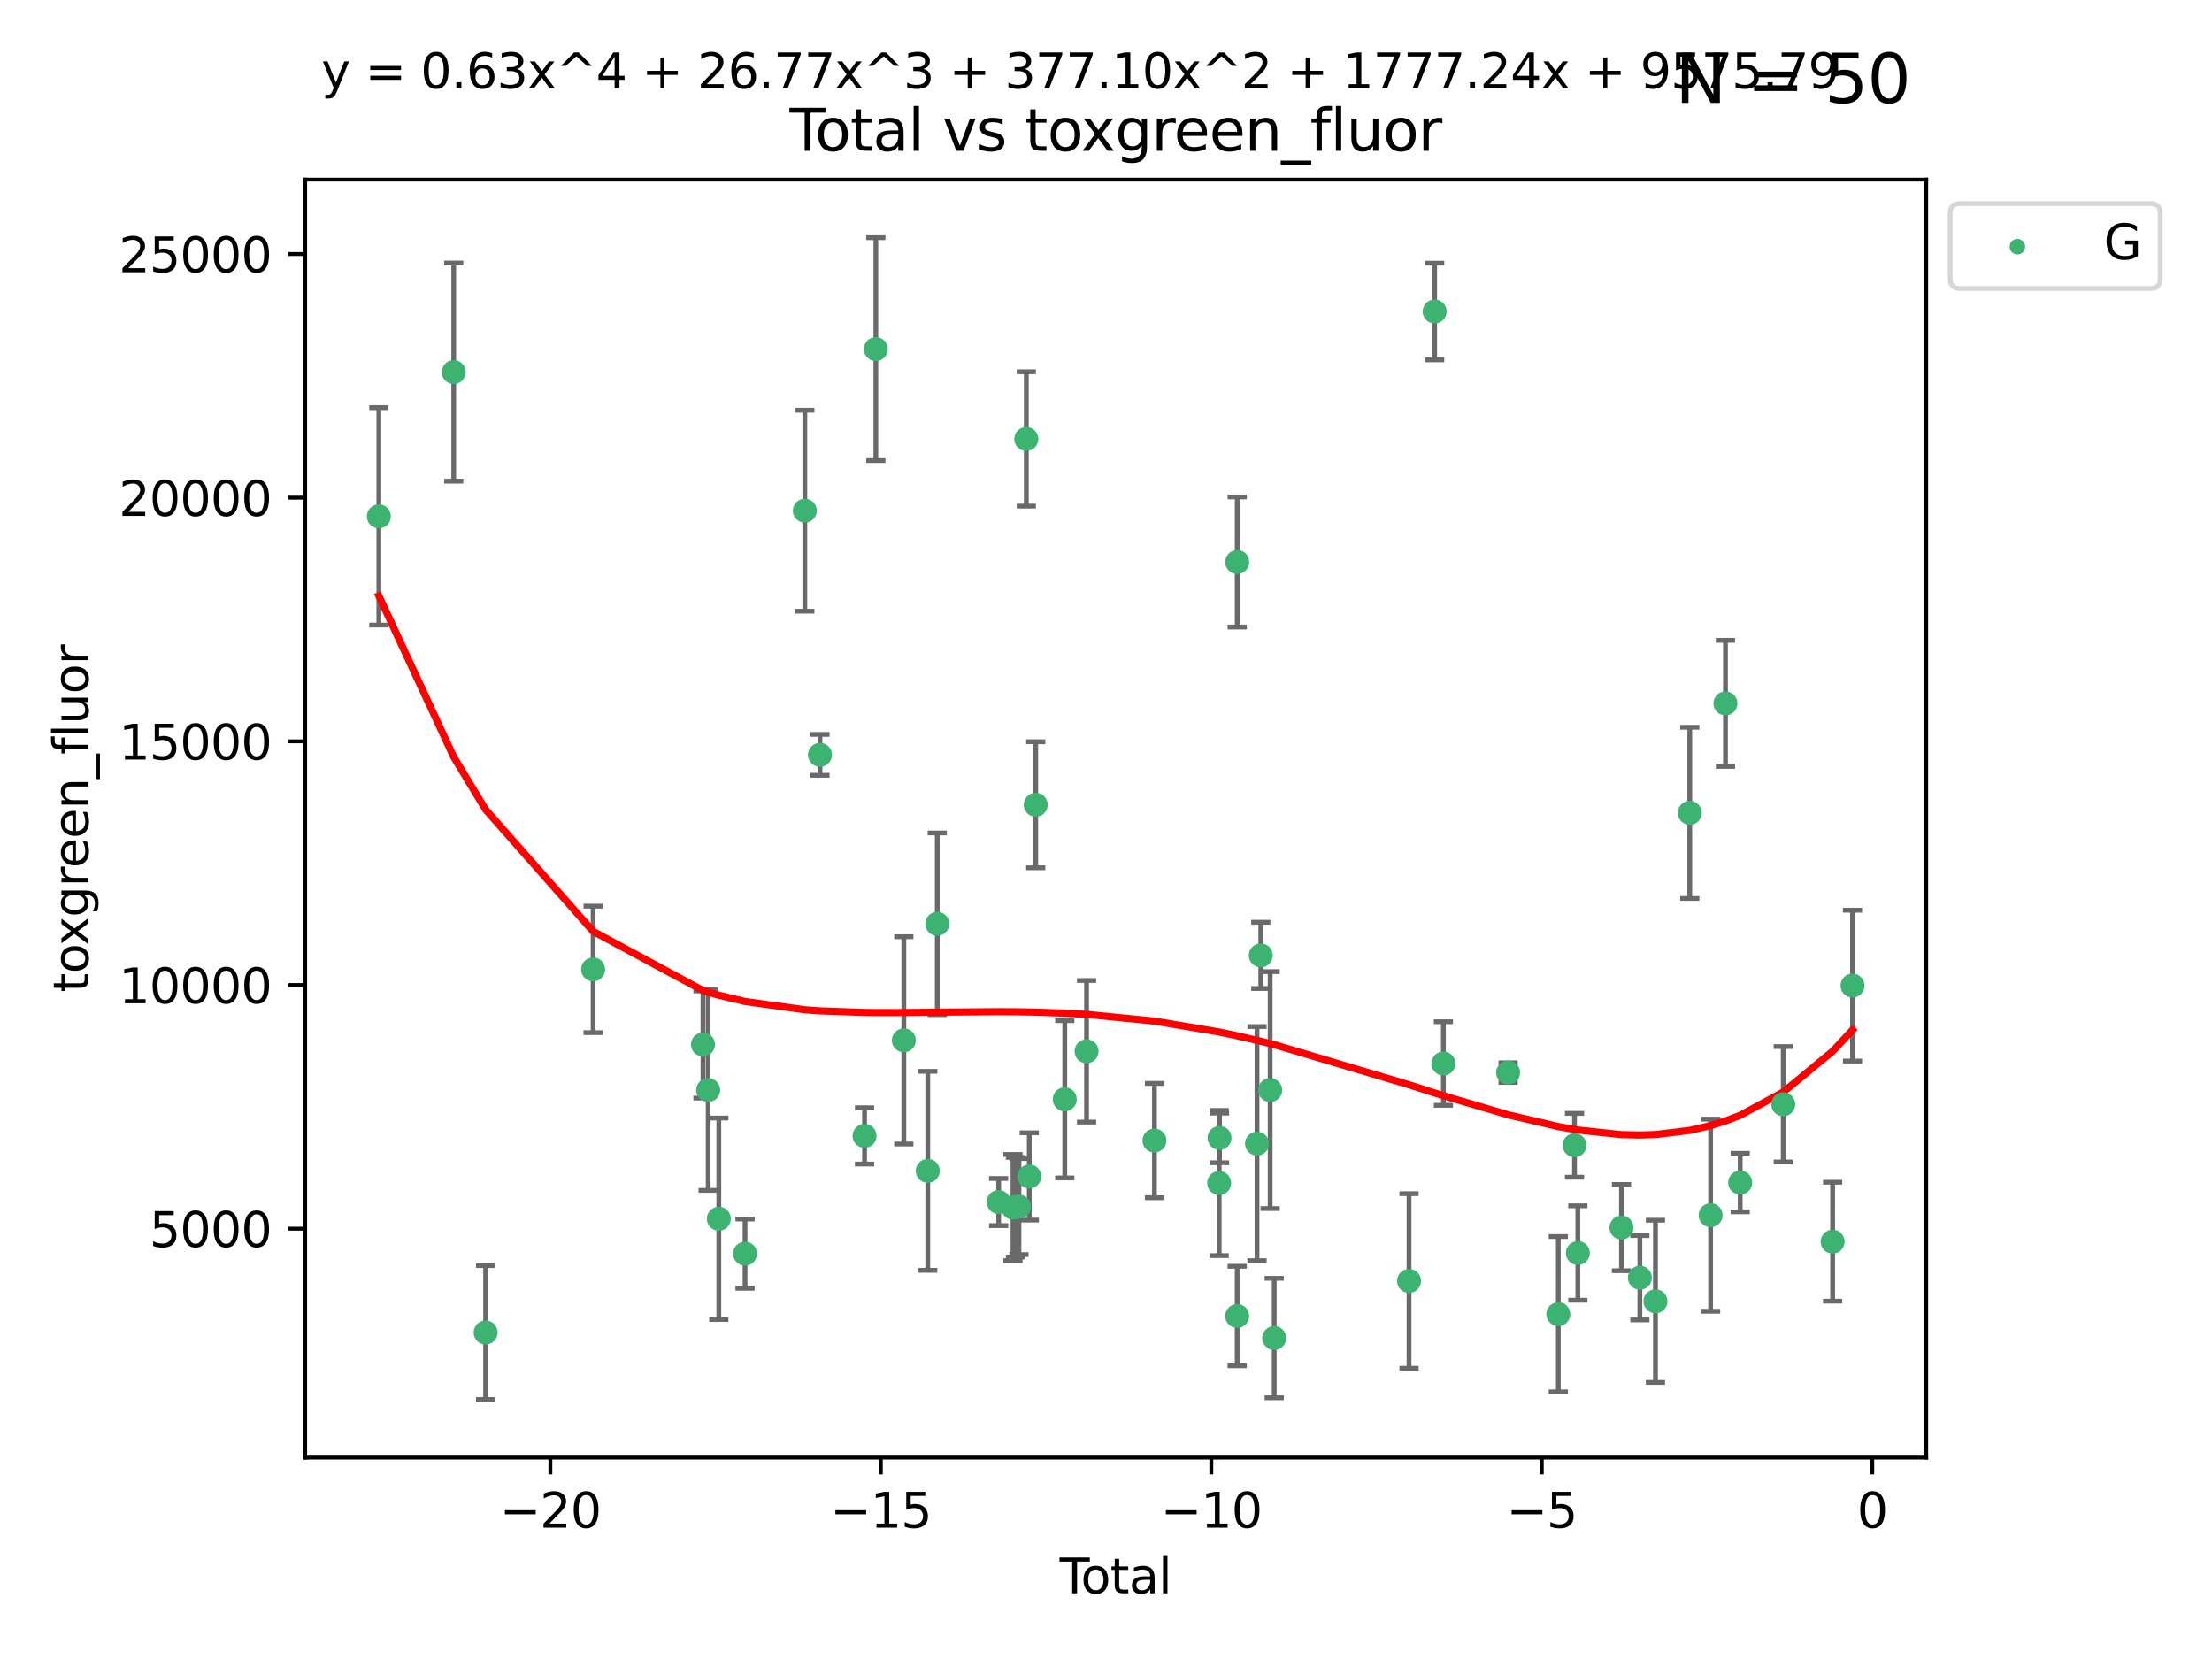 <?xml version="1.0" encoding="utf-8" standalone="no"?>
<!DOCTYPE svg PUBLIC "-//W3C//DTD SVG 1.1//EN"
  "http://www.w3.org/Graphics/SVG/1.1/DTD/svg11.dtd">
<svg xmlns:xlink="http://www.w3.org/1999/xlink" width="460.8pt" height="345.6pt" viewBox="0 0 460.8 345.6" xmlns="http://www.w3.org/2000/svg" version="1.1">
 <defs>
  <style type="text/css">*{stroke-linejoin: round; stroke-linecap: butt}</style>
 </defs>
 <g id="figure_1">
  <g id="patch_1">
   <path d="M 0 345.6 
L 460.8 345.6 
L 460.8 0 
L 0 0 
z
" style="fill: #ffffff"/>
  </g>
  <g id="axes_1">
   <g id="patch_2">
    <path d="M 63.571 303.64 
L 401.26 303.64 
L 401.26 37.411 
L 63.571 37.411 
z
" style="fill: #ffffff"/>
   </g>
   <g id="PathCollection_1">
    <defs>
     <path id="m6110ddd941" d="M 0 1.118 
C 0.297 1.118 0.581 1 0.791 0.791 
C 1 0.581 1.118 0.297 1.118 0 
C 1.118 -0.297 1 -0.581 0.791 -0.791 
C 0.581 -1 0.297 -1.118 0 -1.118 
C -0.297 -1.118 -0.581 -1 -0.791 -0.791 
C -1 -0.581 -1.118 -0.297 -1.118 0 
C -1.118 0.297 -1 0.581 -0.791 0.791 
C -0.581 1 -0.297 1.118 0 1.118 
z
" style="stroke: #3cb371"/>
    </defs>
    <g clip-path="url(#pc61996a772)">
     <use xlink:href="#m6110ddd941" x="78.921" y="107.565" style="fill: #3cb371; stroke: #3cb371"/>
     <use xlink:href="#m6110ddd941" x="94.517" y="77.509" style="fill: #3cb371; stroke: #3cb371"/>
     <use xlink:href="#m6110ddd941" x="101.165" y="277.592" style="fill: #3cb371; stroke: #3cb371"/>
     <use xlink:href="#m6110ddd941" x="123.558" y="201.943" style="fill: #3cb371; stroke: #3cb371"/>
     <use xlink:href="#m6110ddd941" x="146.444" y="217.587" style="fill: #3cb371; stroke: #3cb371"/>
     <use xlink:href="#m6110ddd941" x="147.523" y="227.079" style="fill: #3cb371; stroke: #3cb371"/>
     <use xlink:href="#m6110ddd941" x="149.743" y="253.888" style="fill: #3cb371; stroke: #3cb371"/>
     <use xlink:href="#m6110ddd941" x="155.205" y="261.16" style="fill: #3cb371; stroke: #3cb371"/>
     <use xlink:href="#m6110ddd941" x="167.659" y="106.389" style="fill: #3cb371; stroke: #3cb371"/>
     <use xlink:href="#m6110ddd941" x="170.815" y="157.248" style="fill: #3cb371; stroke: #3cb371"/>
     <use xlink:href="#m6110ddd941" x="180.102" y="236.628" style="fill: #3cb371; stroke: #3cb371"/>
     <use xlink:href="#m6110ddd941" x="182.455" y="72.725" style="fill: #3cb371; stroke: #3cb371"/>
     <use xlink:href="#m6110ddd941" x="188.285" y="216.725" style="fill: #3cb371; stroke: #3cb371"/>
     <use xlink:href="#m6110ddd941" x="193.271" y="243.908" style="fill: #3cb371; stroke: #3cb371"/>
     <use xlink:href="#m6110ddd941" x="195.252" y="192.447" style="fill: #3cb371; stroke: #3cb371"/>
     <use xlink:href="#m6110ddd941" x="208.039" y="250.411" style="fill: #3cb371; stroke: #3cb371"/>
     <use xlink:href="#m6110ddd941" x="211.023" y="251.563" style="fill: #3cb371; stroke: #3cb371"/>
     <use xlink:href="#m6110ddd941" x="211.53" y="251.486" style="fill: #3cb371; stroke: #3cb371"/>
     <use xlink:href="#m6110ddd941" x="212.266" y="251.355" style="fill: #3cb371; stroke: #3cb371"/>
     <use xlink:href="#m6110ddd941" x="213.797" y="91.446" style="fill: #3cb371; stroke: #3cb371"/>
     <use xlink:href="#m6110ddd941" x="214.417" y="245.08" style="fill: #3cb371; stroke: #3cb371"/>
     <use xlink:href="#m6110ddd941" x="215.762" y="167.65" style="fill: #3cb371; stroke: #3cb371"/>
     <use xlink:href="#m6110ddd941" x="221.81" y="229.006" style="fill: #3cb371; stroke: #3cb371"/>
     <use xlink:href="#m6110ddd941" x="226.351" y="219.004" style="fill: #3cb371; stroke: #3cb371"/>
     <use xlink:href="#m6110ddd941" x="240.493" y="237.6" style="fill: #3cb371; stroke: #3cb371"/>
     <use xlink:href="#m6110ddd941" x="253.978" y="246.45" style="fill: #3cb371; stroke: #3cb371"/>
     <use xlink:href="#m6110ddd941" x="254.049" y="237.051" style="fill: #3cb371; stroke: #3cb371"/>
     <use xlink:href="#m6110ddd941" x="257.729" y="274.151" style="fill: #3cb371; stroke: #3cb371"/>
     <use xlink:href="#m6110ddd941" x="257.737" y="117.071" style="fill: #3cb371; stroke: #3cb371"/>
     <use xlink:href="#m6110ddd941" x="261.86" y="238.241" style="fill: #3cb371; stroke: #3cb371"/>
     <use xlink:href="#m6110ddd941" x="262.645" y="199.022" style="fill: #3cb371; stroke: #3cb371"/>
     <use xlink:href="#m6110ddd941" x="264.596" y="227.084" style="fill: #3cb371; stroke: #3cb371"/>
     <use xlink:href="#m6110ddd941" x="265.444" y="278.742" style="fill: #3cb371; stroke: #3cb371"/>
     <use xlink:href="#m6110ddd941" x="293.526" y="266.846" style="fill: #3cb371; stroke: #3cb371"/>
     <use xlink:href="#m6110ddd941" x="298.864" y="64.887" style="fill: #3cb371; stroke: #3cb371"/>
     <use xlink:href="#m6110ddd941" x="300.686" y="221.552" style="fill: #3cb371; stroke: #3cb371"/>
     <use xlink:href="#m6110ddd941" x="314.165" y="223.44" style="fill: #3cb371; stroke: #3cb371"/>
     <use xlink:href="#m6110ddd941" x="324.626" y="273.771" style="fill: #3cb371; stroke: #3cb371"/>
     <use xlink:href="#m6110ddd941" x="328.001" y="238.585" style="fill: #3cb371; stroke: #3cb371"/>
     <use xlink:href="#m6110ddd941" x="328.692" y="261.033" style="fill: #3cb371; stroke: #3cb371"/>
     <use xlink:href="#m6110ddd941" x="337.782" y="255.732" style="fill: #3cb371; stroke: #3cb371"/>
     <use xlink:href="#m6110ddd941" x="341.615" y="266.175" style="fill: #3cb371; stroke: #3cb371"/>
     <use xlink:href="#m6110ddd941" x="344.862" y="271.087" style="fill: #3cb371; stroke: #3cb371"/>
     <use xlink:href="#m6110ddd941" x="352.011" y="169.334" style="fill: #3cb371; stroke: #3cb371"/>
     <use xlink:href="#m6110ddd941" x="356.353" y="253.152" style="fill: #3cb371; stroke: #3cb371"/>
     <use xlink:href="#m6110ddd941" x="359.443" y="146.532" style="fill: #3cb371; stroke: #3cb371"/>
     <use xlink:href="#m6110ddd941" x="362.515" y="246.359" style="fill: #3cb371; stroke: #3cb371"/>
     <use xlink:href="#m6110ddd941" x="371.482" y="230.038" style="fill: #3cb371; stroke: #3cb371"/>
     <use xlink:href="#m6110ddd941" x="381.771" y="258.666" style="fill: #3cb371; stroke: #3cb371"/>
     <use xlink:href="#m6110ddd941" x="385.911" y="205.324" style="fill: #3cb371; stroke: #3cb371"/>
    </g>
   </g>
   <g id="matplotlib.axis_1">
    <g id="xtick_1">
     <g id="line2d_1">
      <defs>
       <path id="mc0c540010b" d="M 0 0 
L 0 3.5 
" style="stroke: #000000; stroke-width: 0.8"/>
      </defs>
      <g>
       <use xlink:href="#mc0c540010b" x="114.65" y="303.64" style="stroke: #000000; stroke-width: 0.8"/>
      </g>
     </g>
     <g id="text_1">
      <!-- −20 -->
      <g transform="translate(104.097 318.238)scale(0.1 -0.1)">
       <defs>
        <path id="DejaVuSans-2212" d="M 678 2272 
L 4684 2272 
L 4684 1741 
L 678 1741 
L 678 2272 
z
" transform="scale(0.016)"/>
        <path id="DejaVuSans-32" d="M 1228 531 
L 3431 531 
L 3431 0 
L 469 0 
L 469 531 
Q 828 903 1448 1529 
Q 2069 2156 2228 2338 
Q 2531 2678 2651 2914 
Q 2772 3150 2772 3378 
Q 2772 3750 2511 3984 
Q 2250 4219 1831 4219 
Q 1534 4219 1204 4116 
Q 875 4013 500 3803 
L 500 4441 
Q 881 4594 1212 4672 
Q 1544 4750 1819 4750 
Q 2544 4750 2975 4387 
Q 3406 4025 3406 3419 
Q 3406 3131 3298 2873 
Q 3191 2616 2906 2266 
Q 2828 2175 2409 1742 
Q 1991 1309 1228 531 
z
" transform="scale(0.016)"/>
        <path id="DejaVuSans-30" d="M 2034 4250 
Q 1547 4250 1301 3770 
Q 1056 3291 1056 2328 
Q 1056 1369 1301 889 
Q 1547 409 2034 409 
Q 2525 409 2770 889 
Q 3016 1369 3016 2328 
Q 3016 3291 2770 3770 
Q 2525 4250 2034 4250 
z
M 2034 4750 
Q 2819 4750 3233 4129 
Q 3647 3509 3647 2328 
Q 3647 1150 3233 529 
Q 2819 -91 2034 -91 
Q 1250 -91 836 529 
Q 422 1150 422 2328 
Q 422 3509 836 4129 
Q 1250 4750 2034 4750 
z
" transform="scale(0.016)"/>
       </defs>
       <use xlink:href="#DejaVuSans-2212"/>
       <use xlink:href="#DejaVuSans-32" x="83.789"/>
       <use xlink:href="#DejaVuSans-30" x="147.412"/>
      </g>
     </g>
    </g>
    <g id="xtick_2">
     <g id="line2d_2">
      <g>
       <use xlink:href="#mc0c540010b" x="183.495" y="303.64" style="stroke: #000000; stroke-width: 0.8"/>
      </g>
     </g>
     <g id="text_2">
      <!-- −15 -->
      <g transform="translate(172.942 318.238)scale(0.1 -0.1)">
       <defs>
        <path id="DejaVuSans-31" d="M 794 531 
L 1825 531 
L 1825 4091 
L 703 3866 
L 703 4441 
L 1819 4666 
L 2450 4666 
L 2450 531 
L 3481 531 
L 3481 0 
L 794 0 
L 794 531 
z
" transform="scale(0.016)"/>
        <path id="DejaVuSans-35" d="M 691 4666 
L 3169 4666 
L 3169 4134 
L 1269 4134 
L 1269 2991 
Q 1406 3038 1543 3061 
Q 1681 3084 1819 3084 
Q 2600 3084 3056 2656 
Q 3513 2228 3513 1497 
Q 3513 744 3044 326 
Q 2575 -91 1722 -91 
Q 1428 -91 1123 -41 
Q 819 9 494 109 
L 494 744 
Q 775 591 1075 516 
Q 1375 441 1709 441 
Q 2250 441 2565 725 
Q 2881 1009 2881 1497 
Q 2881 1984 2565 2268 
Q 2250 2553 1709 2553 
Q 1456 2553 1204 2497 
Q 953 2441 691 2322 
L 691 4666 
z
" transform="scale(0.016)"/>
       </defs>
       <use xlink:href="#DejaVuSans-2212"/>
       <use xlink:href="#DejaVuSans-31" x="83.789"/>
       <use xlink:href="#DejaVuSans-35" x="147.412"/>
      </g>
     </g>
    </g>
    <g id="xtick_3">
     <g id="line2d_3">
      <g>
       <use xlink:href="#mc0c540010b" x="252.34" y="303.64" style="stroke: #000000; stroke-width: 0.8"/>
      </g>
     </g>
     <g id="text_3">
      <!-- −10 -->
      <g transform="translate(241.787 318.238)scale(0.1 -0.1)">
       <use xlink:href="#DejaVuSans-2212"/>
       <use xlink:href="#DejaVuSans-31" x="83.789"/>
       <use xlink:href="#DejaVuSans-30" x="147.412"/>
      </g>
     </g>
    </g>
    <g id="xtick_4">
     <g id="line2d_4">
      <g>
       <use xlink:href="#mc0c540010b" x="321.184" y="303.64" style="stroke: #000000; stroke-width: 0.8"/>
      </g>
     </g>
     <g id="text_4">
      <!-- −5 -->
      <g transform="translate(313.813 318.238)scale(0.1 -0.1)">
       <use xlink:href="#DejaVuSans-2212"/>
       <use xlink:href="#DejaVuSans-35" x="83.789"/>
      </g>
     </g>
    </g>
    <g id="xtick_5">
     <g id="line2d_5">
      <g>
       <use xlink:href="#mc0c540010b" x="390.029" y="303.64" style="stroke: #000000; stroke-width: 0.8"/>
      </g>
     </g>
     <g id="text_5">
      <!-- 0 -->
      <g transform="translate(386.848 318.238)scale(0.1 -0.1)">
       <use xlink:href="#DejaVuSans-30"/>
      </g>
     </g>
    </g>
    <g id="text_6">
     <!-- Total -->
     <g transform="translate(220.739 331.917)scale(0.1 -0.1)">
      <defs>
       <path id="DejaVuSans-54" d="M -19 4666 
L 3928 4666 
L 3928 4134 
L 2272 4134 
L 2272 0 
L 1638 0 
L 1638 4134 
L -19 4134 
L -19 4666 
z
" transform="scale(0.016)"/>
       <path id="DejaVuSans-6f" d="M 1959 3097 
Q 1497 3097 1228 2736 
Q 959 2375 959 1747 
Q 959 1119 1226 758 
Q 1494 397 1959 397 
Q 2419 397 2687 759 
Q 2956 1122 2956 1747 
Q 2956 2369 2687 2733 
Q 2419 3097 1959 3097 
z
M 1959 3584 
Q 2709 3584 3137 3096 
Q 3566 2609 3566 1747 
Q 3566 888 3137 398 
Q 2709 -91 1959 -91 
Q 1206 -91 779 398 
Q 353 888 353 1747 
Q 353 2609 779 3096 
Q 1206 3584 1959 3584 
z
" transform="scale(0.016)"/>
       <path id="DejaVuSans-74" d="M 1172 4494 
L 1172 3500 
L 2356 3500 
L 2356 3053 
L 1172 3053 
L 1172 1153 
Q 1172 725 1289 603 
Q 1406 481 1766 481 
L 2356 481 
L 2356 0 
L 1766 0 
Q 1100 0 847 248 
Q 594 497 594 1153 
L 594 3053 
L 172 3053 
L 172 3500 
L 594 3500 
L 594 4494 
L 1172 4494 
z
" transform="scale(0.016)"/>
       <path id="DejaVuSans-61" d="M 2194 1759 
Q 1497 1759 1228 1600 
Q 959 1441 959 1056 
Q 959 750 1161 570 
Q 1363 391 1709 391 
Q 2188 391 2477 730 
Q 2766 1069 2766 1631 
L 2766 1759 
L 2194 1759 
z
M 3341 1997 
L 3341 0 
L 2766 0 
L 2766 531 
Q 2569 213 2275 61 
Q 1981 -91 1556 -91 
Q 1019 -91 701 211 
Q 384 513 384 1019 
Q 384 1609 779 1909 
Q 1175 2209 1959 2209 
L 2766 2209 
L 2766 2266 
Q 2766 2663 2505 2880 
Q 2244 3097 1772 3097 
Q 1472 3097 1187 3025 
Q 903 2953 641 2809 
L 641 3341 
Q 956 3463 1253 3523 
Q 1550 3584 1831 3584 
Q 2591 3584 2966 3190 
Q 3341 2797 3341 1997 
z
" transform="scale(0.016)"/>
       <path id="DejaVuSans-6c" d="M 603 4863 
L 1178 4863 
L 1178 0 
L 603 0 
L 603 4863 
z
" transform="scale(0.016)"/>
      </defs>
      <use xlink:href="#DejaVuSans-54"/>
      <use xlink:href="#DejaVuSans-6f" x="44.084"/>
      <use xlink:href="#DejaVuSans-74" x="105.266"/>
      <use xlink:href="#DejaVuSans-61" x="144.475"/>
      <use xlink:href="#DejaVuSans-6c" x="205.754"/>
     </g>
    </g>
   </g>
   <g id="matplotlib.axis_2">
    <g id="ytick_1">
     <g id="line2d_6">
      <defs>
       <path id="m940138c333" d="M 0 0 
L -3.5 0 
" style="stroke: #000000; stroke-width: 0.8"/>
      </defs>
      <g>
       <use xlink:href="#m940138c333" x="63.571" y="255.959" style="stroke: #000000; stroke-width: 0.8"/>
      </g>
     </g>
     <g id="text_7">
      <!-- 5000 -->
      <g transform="translate(31.121 259.758)scale(0.1 -0.1)">
       <use xlink:href="#DejaVuSans-35"/>
       <use xlink:href="#DejaVuSans-30" x="63.623"/>
       <use xlink:href="#DejaVuSans-30" x="127.246"/>
       <use xlink:href="#DejaVuSans-30" x="190.869"/>
      </g>
     </g>
    </g>
    <g id="ytick_2">
     <g id="line2d_7">
      <g>
       <use xlink:href="#m940138c333" x="63.571" y="205.197" style="stroke: #000000; stroke-width: 0.8"/>
      </g>
     </g>
     <g id="text_8">
      <!-- 10000 -->
      <g transform="translate(24.759 208.997)scale(0.1 -0.1)">
       <use xlink:href="#DejaVuSans-31"/>
       <use xlink:href="#DejaVuSans-30" x="63.623"/>
       <use xlink:href="#DejaVuSans-30" x="127.246"/>
       <use xlink:href="#DejaVuSans-30" x="190.869"/>
       <use xlink:href="#DejaVuSans-30" x="254.492"/>
      </g>
     </g>
    </g>
    <g id="ytick_3">
     <g id="line2d_8">
      <g>
       <use xlink:href="#m940138c333" x="63.571" y="154.436" style="stroke: #000000; stroke-width: 0.8"/>
      </g>
     </g>
     <g id="text_9">
      <!-- 15000 -->
      <g transform="translate(24.759 158.235)scale(0.1 -0.1)">
       <use xlink:href="#DejaVuSans-31"/>
       <use xlink:href="#DejaVuSans-35" x="63.623"/>
       <use xlink:href="#DejaVuSans-30" x="127.246"/>
       <use xlink:href="#DejaVuSans-30" x="190.869"/>
       <use xlink:href="#DejaVuSans-30" x="254.492"/>
      </g>
     </g>
    </g>
    <g id="ytick_4">
     <g id="line2d_9">
      <g>
       <use xlink:href="#m940138c333" x="63.571" y="103.674" style="stroke: #000000; stroke-width: 0.8"/>
      </g>
     </g>
     <g id="text_10">
      <!-- 20000 -->
      <g transform="translate(24.759 107.473)scale(0.1 -0.1)">
       <use xlink:href="#DejaVuSans-32"/>
       <use xlink:href="#DejaVuSans-30" x="63.623"/>
       <use xlink:href="#DejaVuSans-30" x="127.246"/>
       <use xlink:href="#DejaVuSans-30" x="190.869"/>
       <use xlink:href="#DejaVuSans-30" x="254.492"/>
      </g>
     </g>
    </g>
    <g id="ytick_5">
     <g id="line2d_10">
      <g>
       <use xlink:href="#m940138c333" x="63.571" y="52.912" style="stroke: #000000; stroke-width: 0.8"/>
      </g>
     </g>
     <g id="text_11">
      <!-- 25000 -->
      <g transform="translate(24.759 56.711)scale(0.1 -0.1)">
       <use xlink:href="#DejaVuSans-32"/>
       <use xlink:href="#DejaVuSans-35" x="63.623"/>
       <use xlink:href="#DejaVuSans-30" x="127.246"/>
       <use xlink:href="#DejaVuSans-30" x="190.869"/>
       <use xlink:href="#DejaVuSans-30" x="254.492"/>
      </g>
     </g>
    </g>
    <g id="text_12">
     <!-- toxgreen_fluor -->
     <g transform="translate(18.401 206.72)rotate(-90)scale(0.1 -0.1)">
      <defs>
       <path id="DejaVuSans-78" d="M 3513 3500 
L 2247 1797 
L 3578 0 
L 2900 0 
L 1881 1375 
L 863 0 
L 184 0 
L 1544 1831 
L 300 3500 
L 978 3500 
L 1906 2253 
L 2834 3500 
L 3513 3500 
z
" transform="scale(0.016)"/>
       <path id="DejaVuSans-67" d="M 2906 1791 
Q 2906 2416 2648 2759 
Q 2391 3103 1925 3103 
Q 1463 3103 1205 2759 
Q 947 2416 947 1791 
Q 947 1169 1205 825 
Q 1463 481 1925 481 
Q 2391 481 2648 825 
Q 2906 1169 2906 1791 
z
M 3481 434 
Q 3481 -459 3084 -895 
Q 2688 -1331 1869 -1331 
Q 1566 -1331 1297 -1286 
Q 1028 -1241 775 -1147 
L 775 -588 
Q 1028 -725 1275 -790 
Q 1522 -856 1778 -856 
Q 2344 -856 2625 -561 
Q 2906 -266 2906 331 
L 2906 616 
Q 2728 306 2450 153 
Q 2172 0 1784 0 
Q 1141 0 747 490 
Q 353 981 353 1791 
Q 353 2603 747 3093 
Q 1141 3584 1784 3584 
Q 2172 3584 2450 3431 
Q 2728 3278 2906 2969 
L 2906 3500 
L 3481 3500 
L 3481 434 
z
" transform="scale(0.016)"/>
       <path id="DejaVuSans-72" d="M 2631 2963 
Q 2534 3019 2420 3045 
Q 2306 3072 2169 3072 
Q 1681 3072 1420 2755 
Q 1159 2438 1159 1844 
L 1159 0 
L 581 0 
L 581 3500 
L 1159 3500 
L 1159 2956 
Q 1341 3275 1631 3429 
Q 1922 3584 2338 3584 
Q 2397 3584 2469 3576 
Q 2541 3569 2628 3553 
L 2631 2963 
z
" transform="scale(0.016)"/>
       <path id="DejaVuSans-65" d="M 3597 1894 
L 3597 1613 
L 953 1613 
Q 991 1019 1311 708 
Q 1631 397 2203 397 
Q 2534 397 2845 478 
Q 3156 559 3463 722 
L 3463 178 
Q 3153 47 2828 -22 
Q 2503 -91 2169 -91 
Q 1331 -91 842 396 
Q 353 884 353 1716 
Q 353 2575 817 3079 
Q 1281 3584 2069 3584 
Q 2775 3584 3186 3129 
Q 3597 2675 3597 1894 
z
M 3022 2063 
Q 3016 2534 2758 2815 
Q 2500 3097 2075 3097 
Q 1594 3097 1305 2825 
Q 1016 2553 972 2059 
L 3022 2063 
z
" transform="scale(0.016)"/>
       <path id="DejaVuSans-6e" d="M 3513 2113 
L 3513 0 
L 2938 0 
L 2938 2094 
Q 2938 2591 2744 2837 
Q 2550 3084 2163 3084 
Q 1697 3084 1428 2787 
Q 1159 2491 1159 1978 
L 1159 0 
L 581 0 
L 581 3500 
L 1159 3500 
L 1159 2956 
Q 1366 3272 1645 3428 
Q 1925 3584 2291 3584 
Q 2894 3584 3203 3211 
Q 3513 2838 3513 2113 
z
" transform="scale(0.016)"/>
       <path id="DejaVuSans-5f" d="M 3263 -1063 
L 3263 -1509 
L -63 -1509 
L -63 -1063 
L 3263 -1063 
z
" transform="scale(0.016)"/>
       <path id="DejaVuSans-66" d="M 2375 4863 
L 2375 4384 
L 1825 4384 
Q 1516 4384 1395 4259 
Q 1275 4134 1275 3809 
L 1275 3500 
L 2222 3500 
L 2222 3053 
L 1275 3053 
L 1275 0 
L 697 0 
L 697 3053 
L 147 3053 
L 147 3500 
L 697 3500 
L 697 3744 
Q 697 4328 969 4595 
Q 1241 4863 1831 4863 
L 2375 4863 
z
" transform="scale(0.016)"/>
       <path id="DejaVuSans-75" d="M 544 1381 
L 544 3500 
L 1119 3500 
L 1119 1403 
Q 1119 906 1312 657 
Q 1506 409 1894 409 
Q 2359 409 2629 706 
Q 2900 1003 2900 1516 
L 2900 3500 
L 3475 3500 
L 3475 0 
L 2900 0 
L 2900 538 
Q 2691 219 2414 64 
Q 2138 -91 1772 -91 
Q 1169 -91 856 284 
Q 544 659 544 1381 
z
M 1991 3584 
L 1991 3584 
z
" transform="scale(0.016)"/>
      </defs>
      <use xlink:href="#DejaVuSans-74"/>
      <use xlink:href="#DejaVuSans-6f" x="39.209"/>
      <use xlink:href="#DejaVuSans-78" x="97.266"/>
      <use xlink:href="#DejaVuSans-67" x="156.445"/>
      <use xlink:href="#DejaVuSans-72" x="219.922"/>
      <use xlink:href="#DejaVuSans-65" x="258.785"/>
      <use xlink:href="#DejaVuSans-65" x="320.309"/>
      <use xlink:href="#DejaVuSans-6e" x="381.832"/>
      <use xlink:href="#DejaVuSans-5f" x="445.211"/>
      <use xlink:href="#DejaVuSans-66" x="495.211"/>
      <use xlink:href="#DejaVuSans-6c" x="530.416"/>
      <use xlink:href="#DejaVuSans-75" x="558.199"/>
      <use xlink:href="#DejaVuSans-6f" x="621.578"/>
      <use xlink:href="#DejaVuSans-72" x="682.76"/>
     </g>
    </g>
   </g>
   <g id="LineCollection_1">
    <path d="M 78.921 130.21 
L 78.921 84.921 
" clip-path="url(#pc61996a772)" style="fill: none; stroke: #696969"/>
    <path d="M 94.517 100.235 
L 94.517 54.783 
" clip-path="url(#pc61996a772)" style="fill: none; stroke: #696969"/>
    <path d="M 101.165 291.539 
L 101.165 263.645 
" clip-path="url(#pc61996a772)" style="fill: none; stroke: #696969"/>
    <path d="M 123.558 215.117 
L 123.558 188.769 
" clip-path="url(#pc61996a772)" style="fill: none; stroke: #696969"/>
    <path d="M 146.444 228.748 
L 146.444 206.426 
" clip-path="url(#pc61996a772)" style="fill: none; stroke: #696969"/>
    <path d="M 147.523 247.98 
L 147.523 206.178 
" clip-path="url(#pc61996a772)" style="fill: none; stroke: #696969"/>
    <path d="M 149.743 274.878 
L 149.743 232.898 
" clip-path="url(#pc61996a772)" style="fill: none; stroke: #696969"/>
    <path d="M 155.205 268.373 
L 155.205 253.946 
" clip-path="url(#pc61996a772)" style="fill: none; stroke: #696969"/>
    <path d="M 167.659 127.318 
L 167.659 85.461 
" clip-path="url(#pc61996a772)" style="fill: none; stroke: #696969"/>
    <path d="M 170.815 161.508 
L 170.815 152.989 
" clip-path="url(#pc61996a772)" style="fill: none; stroke: #696969"/>
    <path d="M 180.102 242.491 
L 180.102 230.765 
" clip-path="url(#pc61996a772)" style="fill: none; stroke: #696969"/>
    <path d="M 182.455 95.938 
L 182.455 49.513 
" clip-path="url(#pc61996a772)" style="fill: none; stroke: #696969"/>
    <path d="M 188.285 238.319 
L 188.285 195.132 
" clip-path="url(#pc61996a772)" style="fill: none; stroke: #696969"/>
    <path d="M 193.271 264.634 
L 193.271 223.182 
" clip-path="url(#pc61996a772)" style="fill: none; stroke: #696969"/>
    <path d="M 195.252 211.369 
L 195.252 173.526 
" clip-path="url(#pc61996a772)" style="fill: none; stroke: #696969"/>
    <path d="M 208.039 255.321 
L 208.039 245.501 
" clip-path="url(#pc61996a772)" style="fill: none; stroke: #696969"/>
    <path d="M 211.023 262.63 
L 211.023 240.495 
" clip-path="url(#pc61996a772)" style="fill: none; stroke: #696969"/>
    <path d="M 211.53 261.865 
L 211.53 241.107 
" clip-path="url(#pc61996a772)" style="fill: none; stroke: #696969"/>
    <path d="M 212.266 261.363 
L 212.266 241.347 
" clip-path="url(#pc61996a772)" style="fill: none; stroke: #696969"/>
    <path d="M 213.797 105.439 
L 213.797 77.452 
" clip-path="url(#pc61996a772)" style="fill: none; stroke: #696969"/>
    <path d="M 214.417 254.173 
L 214.417 235.987 
" clip-path="url(#pc61996a772)" style="fill: none; stroke: #696969"/>
    <path d="M 215.762 180.778 
L 215.762 154.521 
" clip-path="url(#pc61996a772)" style="fill: none; stroke: #696969"/>
    <path d="M 221.81 245.385 
L 221.81 212.626 
" clip-path="url(#pc61996a772)" style="fill: none; stroke: #696969"/>
    <path d="M 226.351 233.752 
L 226.351 204.257 
" clip-path="url(#pc61996a772)" style="fill: none; stroke: #696969"/>
    <path d="M 240.493 249.507 
L 240.493 225.693 
" clip-path="url(#pc61996a772)" style="fill: none; stroke: #696969"/>
    <path d="M 253.978 261.566 
L 253.978 231.335 
" clip-path="url(#pc61996a772)" style="fill: none; stroke: #696969"/>
    <path d="M 254.049 242.224 
L 254.049 231.878 
" clip-path="url(#pc61996a772)" style="fill: none; stroke: #696969"/>
    <path d="M 257.729 284.512 
L 257.729 263.79 
" clip-path="url(#pc61996a772)" style="fill: none; stroke: #696969"/>
    <path d="M 257.737 130.62 
L 257.737 103.523 
" clip-path="url(#pc61996a772)" style="fill: none; stroke: #696969"/>
    <path d="M 261.86 262.629 
L 261.86 213.854 
" clip-path="url(#pc61996a772)" style="fill: none; stroke: #696969"/>
    <path d="M 262.645 205.921 
L 262.645 192.122 
" clip-path="url(#pc61996a772)" style="fill: none; stroke: #696969"/>
    <path d="M 264.596 251.76 
L 264.596 202.409 
" clip-path="url(#pc61996a772)" style="fill: none; stroke: #696969"/>
    <path d="M 265.444 291.186 
L 265.444 266.299 
" clip-path="url(#pc61996a772)" style="fill: none; stroke: #696969"/>
    <path d="M 293.526 285.025 
L 293.526 248.666 
" clip-path="url(#pc61996a772)" style="fill: none; stroke: #696969"/>
    <path d="M 298.864 74.955 
L 298.864 54.819 
" clip-path="url(#pc61996a772)" style="fill: none; stroke: #696969"/>
    <path d="M 300.686 230.258 
L 300.686 212.846 
" clip-path="url(#pc61996a772)" style="fill: none; stroke: #696969"/>
    <path d="M 314.165 225.475 
L 314.165 221.405 
" clip-path="url(#pc61996a772)" style="fill: none; stroke: #696969"/>
    <path d="M 324.626 289.941 
L 324.626 257.602 
" clip-path="url(#pc61996a772)" style="fill: none; stroke: #696969"/>
    <path d="M 328.001 245.232 
L 328.001 231.937 
" clip-path="url(#pc61996a772)" style="fill: none; stroke: #696969"/>
    <path d="M 328.692 270.864 
L 328.692 251.201 
" clip-path="url(#pc61996a772)" style="fill: none; stroke: #696969"/>
    <path d="M 337.782 264.71 
L 337.782 246.754 
" clip-path="url(#pc61996a772)" style="fill: none; stroke: #696969"/>
    <path d="M 341.615 274.96 
L 341.615 257.389 
" clip-path="url(#pc61996a772)" style="fill: none; stroke: #696969"/>
    <path d="M 344.862 287.977 
L 344.862 254.198 
" clip-path="url(#pc61996a772)" style="fill: none; stroke: #696969"/>
    <path d="M 352.011 187.162 
L 352.011 151.507 
" clip-path="url(#pc61996a772)" style="fill: none; stroke: #696969"/>
    <path d="M 356.353 273.163 
L 356.353 233.141 
" clip-path="url(#pc61996a772)" style="fill: none; stroke: #696969"/>
    <path d="M 359.443 159.666 
L 359.443 133.398 
" clip-path="url(#pc61996a772)" style="fill: none; stroke: #696969"/>
    <path d="M 362.515 252.453 
L 362.515 240.264 
" clip-path="url(#pc61996a772)" style="fill: none; stroke: #696969"/>
    <path d="M 371.482 242.054 
L 371.482 218.022 
" clip-path="url(#pc61996a772)" style="fill: none; stroke: #696969"/>
    <path d="M 381.771 271.052 
L 381.771 246.28 
" clip-path="url(#pc61996a772)" style="fill: none; stroke: #696969"/>
    <path d="M 385.911 221.035 
L 385.911 189.614 
" clip-path="url(#pc61996a772)" style="fill: none; stroke: #696969"/>
   </g>
   <g id="line2d_11">
    <defs>
     <path id="mc7438b6f09" d="M 2 0 
L -2 -0 
" style="stroke: #696969"/>
    </defs>
    <g clip-path="url(#pc61996a772)">
     <use xlink:href="#mc7438b6f09" x="78.921" y="130.21" style="fill: #696969; stroke: #696969"/>
     <use xlink:href="#mc7438b6f09" x="94.517" y="100.235" style="fill: #696969; stroke: #696969"/>
     <use xlink:href="#mc7438b6f09" x="101.165" y="291.539" style="fill: #696969; stroke: #696969"/>
     <use xlink:href="#mc7438b6f09" x="123.558" y="215.117" style="fill: #696969; stroke: #696969"/>
     <use xlink:href="#mc7438b6f09" x="146.444" y="228.748" style="fill: #696969; stroke: #696969"/>
     <use xlink:href="#mc7438b6f09" x="147.523" y="247.98" style="fill: #696969; stroke: #696969"/>
     <use xlink:href="#mc7438b6f09" x="149.743" y="274.878" style="fill: #696969; stroke: #696969"/>
     <use xlink:href="#mc7438b6f09" x="155.205" y="268.373" style="fill: #696969; stroke: #696969"/>
     <use xlink:href="#mc7438b6f09" x="167.659" y="127.318" style="fill: #696969; stroke: #696969"/>
     <use xlink:href="#mc7438b6f09" x="170.815" y="161.508" style="fill: #696969; stroke: #696969"/>
     <use xlink:href="#mc7438b6f09" x="180.102" y="242.491" style="fill: #696969; stroke: #696969"/>
     <use xlink:href="#mc7438b6f09" x="182.455" y="95.938" style="fill: #696969; stroke: #696969"/>
     <use xlink:href="#mc7438b6f09" x="188.285" y="238.319" style="fill: #696969; stroke: #696969"/>
     <use xlink:href="#mc7438b6f09" x="193.271" y="264.634" style="fill: #696969; stroke: #696969"/>
     <use xlink:href="#mc7438b6f09" x="195.252" y="211.369" style="fill: #696969; stroke: #696969"/>
     <use xlink:href="#mc7438b6f09" x="208.039" y="255.321" style="fill: #696969; stroke: #696969"/>
     <use xlink:href="#mc7438b6f09" x="211.023" y="262.63" style="fill: #696969; stroke: #696969"/>
     <use xlink:href="#mc7438b6f09" x="211.53" y="261.865" style="fill: #696969; stroke: #696969"/>
     <use xlink:href="#mc7438b6f09" x="212.266" y="261.363" style="fill: #696969; stroke: #696969"/>
     <use xlink:href="#mc7438b6f09" x="213.797" y="105.439" style="fill: #696969; stroke: #696969"/>
     <use xlink:href="#mc7438b6f09" x="214.417" y="254.173" style="fill: #696969; stroke: #696969"/>
     <use xlink:href="#mc7438b6f09" x="215.762" y="180.778" style="fill: #696969; stroke: #696969"/>
     <use xlink:href="#mc7438b6f09" x="221.81" y="245.385" style="fill: #696969; stroke: #696969"/>
     <use xlink:href="#mc7438b6f09" x="226.351" y="233.752" style="fill: #696969; stroke: #696969"/>
     <use xlink:href="#mc7438b6f09" x="240.493" y="249.507" style="fill: #696969; stroke: #696969"/>
     <use xlink:href="#mc7438b6f09" x="253.978" y="261.566" style="fill: #696969; stroke: #696969"/>
     <use xlink:href="#mc7438b6f09" x="254.049" y="242.224" style="fill: #696969; stroke: #696969"/>
     <use xlink:href="#mc7438b6f09" x="257.729" y="284.512" style="fill: #696969; stroke: #696969"/>
     <use xlink:href="#mc7438b6f09" x="257.737" y="130.62" style="fill: #696969; stroke: #696969"/>
     <use xlink:href="#mc7438b6f09" x="261.86" y="262.629" style="fill: #696969; stroke: #696969"/>
     <use xlink:href="#mc7438b6f09" x="262.645" y="205.921" style="fill: #696969; stroke: #696969"/>
     <use xlink:href="#mc7438b6f09" x="264.596" y="251.76" style="fill: #696969; stroke: #696969"/>
     <use xlink:href="#mc7438b6f09" x="265.444" y="291.186" style="fill: #696969; stroke: #696969"/>
     <use xlink:href="#mc7438b6f09" x="293.526" y="285.025" style="fill: #696969; stroke: #696969"/>
     <use xlink:href="#mc7438b6f09" x="298.864" y="74.955" style="fill: #696969; stroke: #696969"/>
     <use xlink:href="#mc7438b6f09" x="300.686" y="230.258" style="fill: #696969; stroke: #696969"/>
     <use xlink:href="#mc7438b6f09" x="314.165" y="225.475" style="fill: #696969; stroke: #696969"/>
     <use xlink:href="#mc7438b6f09" x="324.626" y="289.941" style="fill: #696969; stroke: #696969"/>
     <use xlink:href="#mc7438b6f09" x="328.001" y="245.232" style="fill: #696969; stroke: #696969"/>
     <use xlink:href="#mc7438b6f09" x="328.692" y="270.864" style="fill: #696969; stroke: #696969"/>
     <use xlink:href="#mc7438b6f09" x="337.782" y="264.71" style="fill: #696969; stroke: #696969"/>
     <use xlink:href="#mc7438b6f09" x="341.615" y="274.96" style="fill: #696969; stroke: #696969"/>
     <use xlink:href="#mc7438b6f09" x="344.862" y="287.977" style="fill: #696969; stroke: #696969"/>
     <use xlink:href="#mc7438b6f09" x="352.011" y="187.162" style="fill: #696969; stroke: #696969"/>
     <use xlink:href="#mc7438b6f09" x="356.353" y="273.163" style="fill: #696969; stroke: #696969"/>
     <use xlink:href="#mc7438b6f09" x="359.443" y="159.666" style="fill: #696969; stroke: #696969"/>
     <use xlink:href="#mc7438b6f09" x="362.515" y="252.453" style="fill: #696969; stroke: #696969"/>
     <use xlink:href="#mc7438b6f09" x="371.482" y="242.054" style="fill: #696969; stroke: #696969"/>
     <use xlink:href="#mc7438b6f09" x="381.771" y="271.052" style="fill: #696969; stroke: #696969"/>
     <use xlink:href="#mc7438b6f09" x="385.911" y="221.035" style="fill: #696969; stroke: #696969"/>
    </g>
   </g>
   <g id="line2d_12">
    <g clip-path="url(#pc61996a772)">
     <use xlink:href="#mc7438b6f09" x="78.921" y="84.921" style="fill: #696969; stroke: #696969"/>
     <use xlink:href="#mc7438b6f09" x="94.517" y="54.783" style="fill: #696969; stroke: #696969"/>
     <use xlink:href="#mc7438b6f09" x="101.165" y="263.645" style="fill: #696969; stroke: #696969"/>
     <use xlink:href="#mc7438b6f09" x="123.558" y="188.769" style="fill: #696969; stroke: #696969"/>
     <use xlink:href="#mc7438b6f09" x="146.444" y="206.426" style="fill: #696969; stroke: #696969"/>
     <use xlink:href="#mc7438b6f09" x="147.523" y="206.178" style="fill: #696969; stroke: #696969"/>
     <use xlink:href="#mc7438b6f09" x="149.743" y="232.898" style="fill: #696969; stroke: #696969"/>
     <use xlink:href="#mc7438b6f09" x="155.205" y="253.946" style="fill: #696969; stroke: #696969"/>
     <use xlink:href="#mc7438b6f09" x="167.659" y="85.461" style="fill: #696969; stroke: #696969"/>
     <use xlink:href="#mc7438b6f09" x="170.815" y="152.989" style="fill: #696969; stroke: #696969"/>
     <use xlink:href="#mc7438b6f09" x="180.102" y="230.765" style="fill: #696969; stroke: #696969"/>
     <use xlink:href="#mc7438b6f09" x="182.455" y="49.513" style="fill: #696969; stroke: #696969"/>
     <use xlink:href="#mc7438b6f09" x="188.285" y="195.132" style="fill: #696969; stroke: #696969"/>
     <use xlink:href="#mc7438b6f09" x="193.271" y="223.182" style="fill: #696969; stroke: #696969"/>
     <use xlink:href="#mc7438b6f09" x="195.252" y="173.526" style="fill: #696969; stroke: #696969"/>
     <use xlink:href="#mc7438b6f09" x="208.039" y="245.501" style="fill: #696969; stroke: #696969"/>
     <use xlink:href="#mc7438b6f09" x="211.023" y="240.495" style="fill: #696969; stroke: #696969"/>
     <use xlink:href="#mc7438b6f09" x="211.53" y="241.107" style="fill: #696969; stroke: #696969"/>
     <use xlink:href="#mc7438b6f09" x="212.266" y="241.347" style="fill: #696969; stroke: #696969"/>
     <use xlink:href="#mc7438b6f09" x="213.797" y="77.452" style="fill: #696969; stroke: #696969"/>
     <use xlink:href="#mc7438b6f09" x="214.417" y="235.987" style="fill: #696969; stroke: #696969"/>
     <use xlink:href="#mc7438b6f09" x="215.762" y="154.521" style="fill: #696969; stroke: #696969"/>
     <use xlink:href="#mc7438b6f09" x="221.81" y="212.626" style="fill: #696969; stroke: #696969"/>
     <use xlink:href="#mc7438b6f09" x="226.351" y="204.257" style="fill: #696969; stroke: #696969"/>
     <use xlink:href="#mc7438b6f09" x="240.493" y="225.693" style="fill: #696969; stroke: #696969"/>
     <use xlink:href="#mc7438b6f09" x="253.978" y="231.335" style="fill: #696969; stroke: #696969"/>
     <use xlink:href="#mc7438b6f09" x="254.049" y="231.878" style="fill: #696969; stroke: #696969"/>
     <use xlink:href="#mc7438b6f09" x="257.729" y="263.79" style="fill: #696969; stroke: #696969"/>
     <use xlink:href="#mc7438b6f09" x="257.737" y="103.523" style="fill: #696969; stroke: #696969"/>
     <use xlink:href="#mc7438b6f09" x="261.86" y="213.854" style="fill: #696969; stroke: #696969"/>
     <use xlink:href="#mc7438b6f09" x="262.645" y="192.122" style="fill: #696969; stroke: #696969"/>
     <use xlink:href="#mc7438b6f09" x="264.596" y="202.409" style="fill: #696969; stroke: #696969"/>
     <use xlink:href="#mc7438b6f09" x="265.444" y="266.299" style="fill: #696969; stroke: #696969"/>
     <use xlink:href="#mc7438b6f09" x="293.526" y="248.666" style="fill: #696969; stroke: #696969"/>
     <use xlink:href="#mc7438b6f09" x="298.864" y="54.819" style="fill: #696969; stroke: #696969"/>
     <use xlink:href="#mc7438b6f09" x="300.686" y="212.846" style="fill: #696969; stroke: #696969"/>
     <use xlink:href="#mc7438b6f09" x="314.165" y="221.405" style="fill: #696969; stroke: #696969"/>
     <use xlink:href="#mc7438b6f09" x="324.626" y="257.602" style="fill: #696969; stroke: #696969"/>
     <use xlink:href="#mc7438b6f09" x="328.001" y="231.937" style="fill: #696969; stroke: #696969"/>
     <use xlink:href="#mc7438b6f09" x="328.692" y="251.201" style="fill: #696969; stroke: #696969"/>
     <use xlink:href="#mc7438b6f09" x="337.782" y="246.754" style="fill: #696969; stroke: #696969"/>
     <use xlink:href="#mc7438b6f09" x="341.615" y="257.389" style="fill: #696969; stroke: #696969"/>
     <use xlink:href="#mc7438b6f09" x="344.862" y="254.198" style="fill: #696969; stroke: #696969"/>
     <use xlink:href="#mc7438b6f09" x="352.011" y="151.507" style="fill: #696969; stroke: #696969"/>
     <use xlink:href="#mc7438b6f09" x="356.353" y="233.141" style="fill: #696969; stroke: #696969"/>
     <use xlink:href="#mc7438b6f09" x="359.443" y="133.398" style="fill: #696969; stroke: #696969"/>
     <use xlink:href="#mc7438b6f09" x="362.515" y="240.264" style="fill: #696969; stroke: #696969"/>
     <use xlink:href="#mc7438b6f09" x="371.482" y="218.022" style="fill: #696969; stroke: #696969"/>
     <use xlink:href="#mc7438b6f09" x="381.771" y="246.28" style="fill: #696969; stroke: #696969"/>
     <use xlink:href="#mc7438b6f09" x="385.911" y="189.614" style="fill: #696969; stroke: #696969"/>
    </g>
   </g>
   <g id="line2d_13">
    <path d="M 78.921 124.119 
L 94.517 157.681 
L 101.165 168.66 
L 123.558 194.023 
L 146.444 206.341 
L 147.523 206.681 
L 149.743 207.325 
L 155.205 208.624 
L 167.659 210.353 
L 170.815 210.581 
L 180.102 210.912 
L 182.455 210.936 
L 188.285 210.929 
L 193.271 210.877 
L 195.252 210.851 
L 208.039 210.749 
L 211.023 210.767 
L 211.53 210.772 
L 212.266 210.781 
L 213.797 210.804 
L 214.417 210.816 
L 215.762 210.845 
L 221.81 211.057 
L 226.351 211.312 
L 240.493 212.714 
L 253.978 214.986 
L 254.049 215.001 
L 257.729 215.78 
L 257.737 215.782 
L 261.86 216.731 
L 262.645 216.92 
L 264.596 217.403 
L 265.444 217.618 
L 293.526 225.978 
L 298.864 227.682 
L 300.686 228.258 
L 314.165 232.237 
L 324.626 234.688 
L 328.001 235.294 
L 328.692 235.405 
L 337.782 236.363 
L 341.615 236.447 
L 344.862 236.345 
L 352.011 235.484 
L 356.353 234.479 
L 359.443 233.516 
L 362.515 232.338 
L 371.482 227.505 
L 381.771 219.006 
L 385.911 214.566 
" clip-path="url(#pc61996a772)" style="fill: none; stroke: #ff0000; stroke-width: 1.5; stroke-linecap: square"/>
   </g>
   <g id="line2d_14">
    <defs>
     <path id="m98b2eff2a1" d="M 0 2 
C 0.53 2 1.039 1.789 1.414 1.414 
C 1.789 1.039 2 0.53 2 0 
C 2 -0.53 1.789 -1.039 1.414 -1.414 
C 1.039 -1.789 0.53 -2 0 -2 
C -0.53 -2 -1.039 -1.789 -1.414 -1.414 
C -1.789 -1.039 -2 -0.53 -2 0 
C -2 0.53 -1.789 1.039 -1.414 1.414 
C -1.039 1.789 -0.53 2 0 2 
z
" style="stroke: #3cb371"/>
    </defs>
    <g clip-path="url(#pc61996a772)">
     <use xlink:href="#m98b2eff2a1" x="78.921" y="107.565" style="fill: #3cb371; stroke: #3cb371"/>
     <use xlink:href="#m98b2eff2a1" x="94.517" y="77.509" style="fill: #3cb371; stroke: #3cb371"/>
     <use xlink:href="#m98b2eff2a1" x="101.165" y="277.592" style="fill: #3cb371; stroke: #3cb371"/>
     <use xlink:href="#m98b2eff2a1" x="123.558" y="201.943" style="fill: #3cb371; stroke: #3cb371"/>
     <use xlink:href="#m98b2eff2a1" x="146.444" y="217.587" style="fill: #3cb371; stroke: #3cb371"/>
     <use xlink:href="#m98b2eff2a1" x="147.523" y="227.079" style="fill: #3cb371; stroke: #3cb371"/>
     <use xlink:href="#m98b2eff2a1" x="149.743" y="253.888" style="fill: #3cb371; stroke: #3cb371"/>
     <use xlink:href="#m98b2eff2a1" x="155.205" y="261.16" style="fill: #3cb371; stroke: #3cb371"/>
     <use xlink:href="#m98b2eff2a1" x="167.659" y="106.389" style="fill: #3cb371; stroke: #3cb371"/>
     <use xlink:href="#m98b2eff2a1" x="170.815" y="157.248" style="fill: #3cb371; stroke: #3cb371"/>
     <use xlink:href="#m98b2eff2a1" x="180.102" y="236.628" style="fill: #3cb371; stroke: #3cb371"/>
     <use xlink:href="#m98b2eff2a1" x="182.455" y="72.725" style="fill: #3cb371; stroke: #3cb371"/>
     <use xlink:href="#m98b2eff2a1" x="188.285" y="216.725" style="fill: #3cb371; stroke: #3cb371"/>
     <use xlink:href="#m98b2eff2a1" x="193.271" y="243.908" style="fill: #3cb371; stroke: #3cb371"/>
     <use xlink:href="#m98b2eff2a1" x="195.252" y="192.447" style="fill: #3cb371; stroke: #3cb371"/>
     <use xlink:href="#m98b2eff2a1" x="208.039" y="250.411" style="fill: #3cb371; stroke: #3cb371"/>
     <use xlink:href="#m98b2eff2a1" x="211.023" y="251.563" style="fill: #3cb371; stroke: #3cb371"/>
     <use xlink:href="#m98b2eff2a1" x="211.53" y="251.486" style="fill: #3cb371; stroke: #3cb371"/>
     <use xlink:href="#m98b2eff2a1" x="212.266" y="251.355" style="fill: #3cb371; stroke: #3cb371"/>
     <use xlink:href="#m98b2eff2a1" x="213.797" y="91.446" style="fill: #3cb371; stroke: #3cb371"/>
     <use xlink:href="#m98b2eff2a1" x="214.417" y="245.08" style="fill: #3cb371; stroke: #3cb371"/>
     <use xlink:href="#m98b2eff2a1" x="215.762" y="167.65" style="fill: #3cb371; stroke: #3cb371"/>
     <use xlink:href="#m98b2eff2a1" x="221.81" y="229.006" style="fill: #3cb371; stroke: #3cb371"/>
     <use xlink:href="#m98b2eff2a1" x="226.351" y="219.004" style="fill: #3cb371; stroke: #3cb371"/>
     <use xlink:href="#m98b2eff2a1" x="240.493" y="237.6" style="fill: #3cb371; stroke: #3cb371"/>
     <use xlink:href="#m98b2eff2a1" x="253.978" y="246.45" style="fill: #3cb371; stroke: #3cb371"/>
     <use xlink:href="#m98b2eff2a1" x="254.049" y="237.051" style="fill: #3cb371; stroke: #3cb371"/>
     <use xlink:href="#m98b2eff2a1" x="257.729" y="274.151" style="fill: #3cb371; stroke: #3cb371"/>
     <use xlink:href="#m98b2eff2a1" x="257.737" y="117.071" style="fill: #3cb371; stroke: #3cb371"/>
     <use xlink:href="#m98b2eff2a1" x="261.86" y="238.241" style="fill: #3cb371; stroke: #3cb371"/>
     <use xlink:href="#m98b2eff2a1" x="262.645" y="199.022" style="fill: #3cb371; stroke: #3cb371"/>
     <use xlink:href="#m98b2eff2a1" x="264.596" y="227.084" style="fill: #3cb371; stroke: #3cb371"/>
     <use xlink:href="#m98b2eff2a1" x="265.444" y="278.742" style="fill: #3cb371; stroke: #3cb371"/>
     <use xlink:href="#m98b2eff2a1" x="293.526" y="266.846" style="fill: #3cb371; stroke: #3cb371"/>
     <use xlink:href="#m98b2eff2a1" x="298.864" y="64.887" style="fill: #3cb371; stroke: #3cb371"/>
     <use xlink:href="#m98b2eff2a1" x="300.686" y="221.552" style="fill: #3cb371; stroke: #3cb371"/>
     <use xlink:href="#m98b2eff2a1" x="314.165" y="223.44" style="fill: #3cb371; stroke: #3cb371"/>
     <use xlink:href="#m98b2eff2a1" x="324.626" y="273.771" style="fill: #3cb371; stroke: #3cb371"/>
     <use xlink:href="#m98b2eff2a1" x="328.001" y="238.585" style="fill: #3cb371; stroke: #3cb371"/>
     <use xlink:href="#m98b2eff2a1" x="328.692" y="261.033" style="fill: #3cb371; stroke: #3cb371"/>
     <use xlink:href="#m98b2eff2a1" x="337.782" y="255.732" style="fill: #3cb371; stroke: #3cb371"/>
     <use xlink:href="#m98b2eff2a1" x="341.615" y="266.175" style="fill: #3cb371; stroke: #3cb371"/>
     <use xlink:href="#m98b2eff2a1" x="344.862" y="271.087" style="fill: #3cb371; stroke: #3cb371"/>
     <use xlink:href="#m98b2eff2a1" x="352.011" y="169.334" style="fill: #3cb371; stroke: #3cb371"/>
     <use xlink:href="#m98b2eff2a1" x="356.353" y="253.152" style="fill: #3cb371; stroke: #3cb371"/>
     <use xlink:href="#m98b2eff2a1" x="359.443" y="146.532" style="fill: #3cb371; stroke: #3cb371"/>
     <use xlink:href="#m98b2eff2a1" x="362.515" y="246.359" style="fill: #3cb371; stroke: #3cb371"/>
     <use xlink:href="#m98b2eff2a1" x="371.482" y="230.038" style="fill: #3cb371; stroke: #3cb371"/>
     <use xlink:href="#m98b2eff2a1" x="381.771" y="258.666" style="fill: #3cb371; stroke: #3cb371"/>
     <use xlink:href="#m98b2eff2a1" x="385.911" y="205.324" style="fill: #3cb371; stroke: #3cb371"/>
    </g>
   </g>
   <g id="patch_3">
    <path d="M 63.571 303.64 
L 63.571 37.411 
" style="fill: none; stroke: #000000; stroke-width: 0.8; stroke-linejoin: miter; stroke-linecap: square"/>
   </g>
   <g id="patch_4">
    <path d="M 401.26 303.64 
L 401.26 37.411 
" style="fill: none; stroke: #000000; stroke-width: 0.8; stroke-linejoin: miter; stroke-linecap: square"/>
   </g>
   <g id="patch_5">
    <path d="M 63.571 303.64 
L 401.26 303.64 
" style="fill: none; stroke: #000000; stroke-width: 0.8; stroke-linejoin: miter; stroke-linecap: square"/>
   </g>
   <g id="patch_6">
    <path d="M 63.571 37.411 
L 401.26 37.411 
" style="fill: none; stroke: #000000; stroke-width: 0.8; stroke-linejoin: miter; stroke-linecap: square"/>
   </g>
   <g id="text_13">
    <!-- N = 50 -->
    <g transform="translate(348.964 21.426)scale(0.14 -0.14)">
     <defs>
      <path id="DejaVuSans-4e" d="M 628 4666 
L 1478 4666 
L 3547 763 
L 3547 4666 
L 4159 4666 
L 4159 0 
L 3309 0 
L 1241 3903 
L 1241 0 
L 628 0 
L 628 4666 
z
" transform="scale(0.016)"/>
      <path id="DejaVuSans-20" transform="scale(0.016)"/>
      <path id="DejaVuSans-3d" d="M 678 2906 
L 4684 2906 
L 4684 2381 
L 678 2381 
L 678 2906 
z
M 678 1631 
L 4684 1631 
L 4684 1100 
L 678 1100 
L 678 1631 
z
" transform="scale(0.016)"/>
     </defs>
     <use xlink:href="#DejaVuSans-4e"/>
     <use xlink:href="#DejaVuSans-20" x="74.805"/>
     <use xlink:href="#DejaVuSans-3d" x="106.592"/>
     <use xlink:href="#DejaVuSans-20" x="190.381"/>
     <use xlink:href="#DejaVuSans-35" x="222.168"/>
     <use xlink:href="#DejaVuSans-30" x="285.791"/>
    </g>
   </g>
   <g id="text_14">
    <!-- y = 0.63x^4 + 26.77x^3 + 377.10x^2 + 1777.24x + 9575.79 -->
    <g transform="translate(66.948 18.387)scale(0.1 -0.1)">
     <defs>
      <path id="DejaVuSans-79" d="M 2059 -325 
Q 1816 -950 1584 -1140 
Q 1353 -1331 966 -1331 
L 506 -1331 
L 506 -850 
L 844 -850 
Q 1081 -850 1212 -737 
Q 1344 -625 1503 -206 
L 1606 56 
L 191 3500 
L 800 3500 
L 1894 763 
L 2988 3500 
L 3597 3500 
L 2059 -325 
z
" transform="scale(0.016)"/>
      <path id="DejaVuSans-2e" d="M 684 794 
L 1344 794 
L 1344 0 
L 684 0 
L 684 794 
z
" transform="scale(0.016)"/>
      <path id="DejaVuSans-36" d="M 2113 2584 
Q 1688 2584 1439 2293 
Q 1191 2003 1191 1497 
Q 1191 994 1439 701 
Q 1688 409 2113 409 
Q 2538 409 2786 701 
Q 3034 994 3034 1497 
Q 3034 2003 2786 2293 
Q 2538 2584 2113 2584 
z
M 3366 4563 
L 3366 3988 
Q 3128 4100 2886 4159 
Q 2644 4219 2406 4219 
Q 1781 4219 1451 3797 
Q 1122 3375 1075 2522 
Q 1259 2794 1537 2939 
Q 1816 3084 2150 3084 
Q 2853 3084 3261 2657 
Q 3669 2231 3669 1497 
Q 3669 778 3244 343 
Q 2819 -91 2113 -91 
Q 1303 -91 875 529 
Q 447 1150 447 2328 
Q 447 3434 972 4092 
Q 1497 4750 2381 4750 
Q 2619 4750 2861 4703 
Q 3103 4656 3366 4563 
z
" transform="scale(0.016)"/>
      <path id="DejaVuSans-33" d="M 2597 2516 
Q 3050 2419 3304 2112 
Q 3559 1806 3559 1356 
Q 3559 666 3084 287 
Q 2609 -91 1734 -91 
Q 1441 -91 1130 -33 
Q 819 25 488 141 
L 488 750 
Q 750 597 1062 519 
Q 1375 441 1716 441 
Q 2309 441 2620 675 
Q 2931 909 2931 1356 
Q 2931 1769 2642 2001 
Q 2353 2234 1838 2234 
L 1294 2234 
L 1294 2753 
L 1863 2753 
Q 2328 2753 2575 2939 
Q 2822 3125 2822 3475 
Q 2822 3834 2567 4026 
Q 2313 4219 1838 4219 
Q 1578 4219 1281 4162 
Q 984 4106 628 3988 
L 628 4550 
Q 988 4650 1302 4700 
Q 1616 4750 1894 4750 
Q 2613 4750 3031 4423 
Q 3450 4097 3450 3541 
Q 3450 3153 3228 2886 
Q 3006 2619 2597 2516 
z
" transform="scale(0.016)"/>
      <path id="DejaVuSans-5e" d="M 2988 4666 
L 4684 2925 
L 4056 2925 
L 2681 4159 
L 1306 2925 
L 678 2925 
L 2375 4666 
L 2988 4666 
z
" transform="scale(0.016)"/>
      <path id="DejaVuSans-34" d="M 2419 4116 
L 825 1625 
L 2419 1625 
L 2419 4116 
z
M 2253 4666 
L 3047 4666 
L 3047 1625 
L 3713 1625 
L 3713 1100 
L 3047 1100 
L 3047 0 
L 2419 0 
L 2419 1100 
L 313 1100 
L 313 1709 
L 2253 4666 
z
" transform="scale(0.016)"/>
      <path id="DejaVuSans-2b" d="M 2944 4013 
L 2944 2272 
L 4684 2272 
L 4684 1741 
L 2944 1741 
L 2944 0 
L 2419 0 
L 2419 1741 
L 678 1741 
L 678 2272 
L 2419 2272 
L 2419 4013 
L 2944 4013 
z
" transform="scale(0.016)"/>
      <path id="DejaVuSans-37" d="M 525 4666 
L 3525 4666 
L 3525 4397 
L 1831 0 
L 1172 0 
L 2766 4134 
L 525 4134 
L 525 4666 
z
" transform="scale(0.016)"/>
      <path id="DejaVuSans-39" d="M 703 97 
L 703 672 
Q 941 559 1184 500 
Q 1428 441 1663 441 
Q 2288 441 2617 861 
Q 2947 1281 2994 2138 
Q 2813 1869 2534 1725 
Q 2256 1581 1919 1581 
Q 1219 1581 811 2004 
Q 403 2428 403 3163 
Q 403 3881 828 4315 
Q 1253 4750 1959 4750 
Q 2769 4750 3195 4129 
Q 3622 3509 3622 2328 
Q 3622 1225 3098 567 
Q 2575 -91 1691 -91 
Q 1453 -91 1209 -44 
Q 966 3 703 97 
z
M 1959 2075 
Q 2384 2075 2632 2365 
Q 2881 2656 2881 3163 
Q 2881 3666 2632 3958 
Q 2384 4250 1959 4250 
Q 1534 4250 1286 3958 
Q 1038 3666 1038 3163 
Q 1038 2656 1286 2365 
Q 1534 2075 1959 2075 
z
" transform="scale(0.016)"/>
     </defs>
     <use xlink:href="#DejaVuSans-79"/>
     <use xlink:href="#DejaVuSans-20" x="59.18"/>
     <use xlink:href="#DejaVuSans-3d" x="90.967"/>
     <use xlink:href="#DejaVuSans-20" x="174.756"/>
     <use xlink:href="#DejaVuSans-30" x="206.543"/>
     <use xlink:href="#DejaVuSans-2e" x="270.166"/>
     <use xlink:href="#DejaVuSans-36" x="301.953"/>
     <use xlink:href="#DejaVuSans-33" x="365.576"/>
     <use xlink:href="#DejaVuSans-78" x="429.199"/>
     <use xlink:href="#DejaVuSans-5e" x="488.379"/>
     <use xlink:href="#DejaVuSans-34" x="572.168"/>
     <use xlink:href="#DejaVuSans-20" x="635.791"/>
     <use xlink:href="#DejaVuSans-2b" x="667.578"/>
     <use xlink:href="#DejaVuSans-20" x="751.367"/>
     <use xlink:href="#DejaVuSans-32" x="783.154"/>
     <use xlink:href="#DejaVuSans-36" x="846.777"/>
     <use xlink:href="#DejaVuSans-2e" x="910.4"/>
     <use xlink:href="#DejaVuSans-37" x="942.188"/>
     <use xlink:href="#DejaVuSans-37" x="1005.811"/>
     <use xlink:href="#DejaVuSans-78" x="1069.434"/>
     <use xlink:href="#DejaVuSans-5e" x="1128.613"/>
     <use xlink:href="#DejaVuSans-33" x="1212.402"/>
     <use xlink:href="#DejaVuSans-20" x="1276.025"/>
     <use xlink:href="#DejaVuSans-2b" x="1307.812"/>
     <use xlink:href="#DejaVuSans-20" x="1391.602"/>
     <use xlink:href="#DejaVuSans-33" x="1423.389"/>
     <use xlink:href="#DejaVuSans-37" x="1487.012"/>
     <use xlink:href="#DejaVuSans-37" x="1550.635"/>
     <use xlink:href="#DejaVuSans-2e" x="1614.258"/>
     <use xlink:href="#DejaVuSans-31" x="1646.045"/>
     <use xlink:href="#DejaVuSans-30" x="1709.668"/>
     <use xlink:href="#DejaVuSans-78" x="1773.291"/>
     <use xlink:href="#DejaVuSans-5e" x="1832.471"/>
     <use xlink:href="#DejaVuSans-32" x="1916.26"/>
     <use xlink:href="#DejaVuSans-20" x="1979.883"/>
     <use xlink:href="#DejaVuSans-2b" x="2011.67"/>
     <use xlink:href="#DejaVuSans-20" x="2095.459"/>
     <use xlink:href="#DejaVuSans-31" x="2127.246"/>
     <use xlink:href="#DejaVuSans-37" x="2190.869"/>
     <use xlink:href="#DejaVuSans-37" x="2254.492"/>
     <use xlink:href="#DejaVuSans-37" x="2318.115"/>
     <use xlink:href="#DejaVuSans-2e" x="2381.738"/>
     <use xlink:href="#DejaVuSans-32" x="2413.525"/>
     <use xlink:href="#DejaVuSans-34" x="2477.148"/>
     <use xlink:href="#DejaVuSans-78" x="2540.771"/>
     <use xlink:href="#DejaVuSans-20" x="2599.951"/>
     <use xlink:href="#DejaVuSans-2b" x="2631.738"/>
     <use xlink:href="#DejaVuSans-20" x="2715.527"/>
     <use xlink:href="#DejaVuSans-39" x="2747.314"/>
     <use xlink:href="#DejaVuSans-35" x="2810.938"/>
     <use xlink:href="#DejaVuSans-37" x="2874.561"/>
     <use xlink:href="#DejaVuSans-35" x="2938.184"/>
     <use xlink:href="#DejaVuSans-2e" x="3001.807"/>
     <use xlink:href="#DejaVuSans-37" x="3033.594"/>
     <use xlink:href="#DejaVuSans-39" x="3097.217"/>
    </g>
   </g>
   <g id="text_15">
    <!-- Total vs toxgreen_fluor -->
    <g transform="translate(164.48 31.411)scale(0.12 -0.12)">
     <defs>
      <path id="DejaVuSans-76" d="M 191 3500 
L 800 3500 
L 1894 563 
L 2988 3500 
L 3597 3500 
L 2284 0 
L 1503 0 
L 191 3500 
z
" transform="scale(0.016)"/>
      <path id="DejaVuSans-73" d="M 2834 3397 
L 2834 2853 
Q 2591 2978 2328 3040 
Q 2066 3103 1784 3103 
Q 1356 3103 1142 2972 
Q 928 2841 928 2578 
Q 928 2378 1081 2264 
Q 1234 2150 1697 2047 
L 1894 2003 
Q 2506 1872 2764 1633 
Q 3022 1394 3022 966 
Q 3022 478 2636 193 
Q 2250 -91 1575 -91 
Q 1294 -91 989 -36 
Q 684 19 347 128 
L 347 722 
Q 666 556 975 473 
Q 1284 391 1588 391 
Q 1994 391 2212 530 
Q 2431 669 2431 922 
Q 2431 1156 2273 1281 
Q 2116 1406 1581 1522 
L 1381 1569 
Q 847 1681 609 1914 
Q 372 2147 372 2553 
Q 372 3047 722 3315 
Q 1072 3584 1716 3584 
Q 2034 3584 2315 3537 
Q 2597 3491 2834 3397 
z
" transform="scale(0.016)"/>
     </defs>
     <use xlink:href="#DejaVuSans-54"/>
     <use xlink:href="#DejaVuSans-6f" x="44.084"/>
     <use xlink:href="#DejaVuSans-74" x="105.266"/>
     <use xlink:href="#DejaVuSans-61" x="144.475"/>
     <use xlink:href="#DejaVuSans-6c" x="205.754"/>
     <use xlink:href="#DejaVuSans-20" x="233.537"/>
     <use xlink:href="#DejaVuSans-76" x="265.324"/>
     <use xlink:href="#DejaVuSans-73" x="324.504"/>
     <use xlink:href="#DejaVuSans-20" x="376.604"/>
     <use xlink:href="#DejaVuSans-74" x="408.391"/>
     <use xlink:href="#DejaVuSans-6f" x="447.6"/>
     <use xlink:href="#DejaVuSans-78" x="505.656"/>
     <use xlink:href="#DejaVuSans-67" x="564.836"/>
     <use xlink:href="#DejaVuSans-72" x="628.312"/>
     <use xlink:href="#DejaVuSans-65" x="667.176"/>
     <use xlink:href="#DejaVuSans-65" x="728.699"/>
     <use xlink:href="#DejaVuSans-6e" x="790.223"/>
     <use xlink:href="#DejaVuSans-5f" x="853.602"/>
     <use xlink:href="#DejaVuSans-66" x="903.602"/>
     <use xlink:href="#DejaVuSans-6c" x="938.807"/>
     <use xlink:href="#DejaVuSans-75" x="966.59"/>
     <use xlink:href="#DejaVuSans-6f" x="1029.969"/>
     <use xlink:href="#DejaVuSans-72" x="1091.15"/>
    </g>
   </g>
   <g id="legend_1">
    <g id="patch_7">
     <path d="M 408.26 60.089 
L 448.008 60.089 
Q 450.008 60.089 450.008 58.089 
L 450.008 44.411 
Q 450.008 42.411 448.008 42.411 
L 408.26 42.411 
Q 406.26 42.411 406.26 44.411 
L 406.26 58.089 
Q 406.26 60.089 408.26 60.089 
z
" style="fill: #ffffff; opacity: 0.8; stroke: #cccccc; stroke-linejoin: miter"/>
    </g>
    <g id="PathCollection_2">
     <g>
      <use xlink:href="#m6110ddd941" x="420.26" y="51.385" style="fill: #3cb371; stroke: #3cb371"/>
     </g>
    </g>
    <g id="text_16">
     <!-- G -->
     <g transform="translate(438.26 54.01)scale(0.1 -0.1)">
      <defs>
       <path id="DejaVuSans-47" d="M 3809 666 
L 3809 1919 
L 2778 1919 
L 2778 2438 
L 4434 2438 
L 4434 434 
Q 4069 175 3628 42 
Q 3188 -91 2688 -91 
Q 1594 -91 976 548 
Q 359 1188 359 2328 
Q 359 3472 976 4111 
Q 1594 4750 2688 4750 
Q 3144 4750 3555 4637 
Q 3966 4525 4313 4306 
L 4313 3634 
Q 3963 3931 3569 4081 
Q 3175 4231 2741 4231 
Q 1884 4231 1454 3753 
Q 1025 3275 1025 2328 
Q 1025 1384 1454 906 
Q 1884 428 2741 428 
Q 3075 428 3337 486 
Q 3600 544 3809 666 
z
" transform="scale(0.016)"/>
      </defs>
      <use xlink:href="#DejaVuSans-47"/>
     </g>
    </g>
   </g>
  </g>
 </g>
 <defs>
  <clipPath id="pc61996a772">
   <rect x="63.571" y="37.411" width="337.689" height="266.229"/>
  </clipPath>
 </defs>
</svg>
